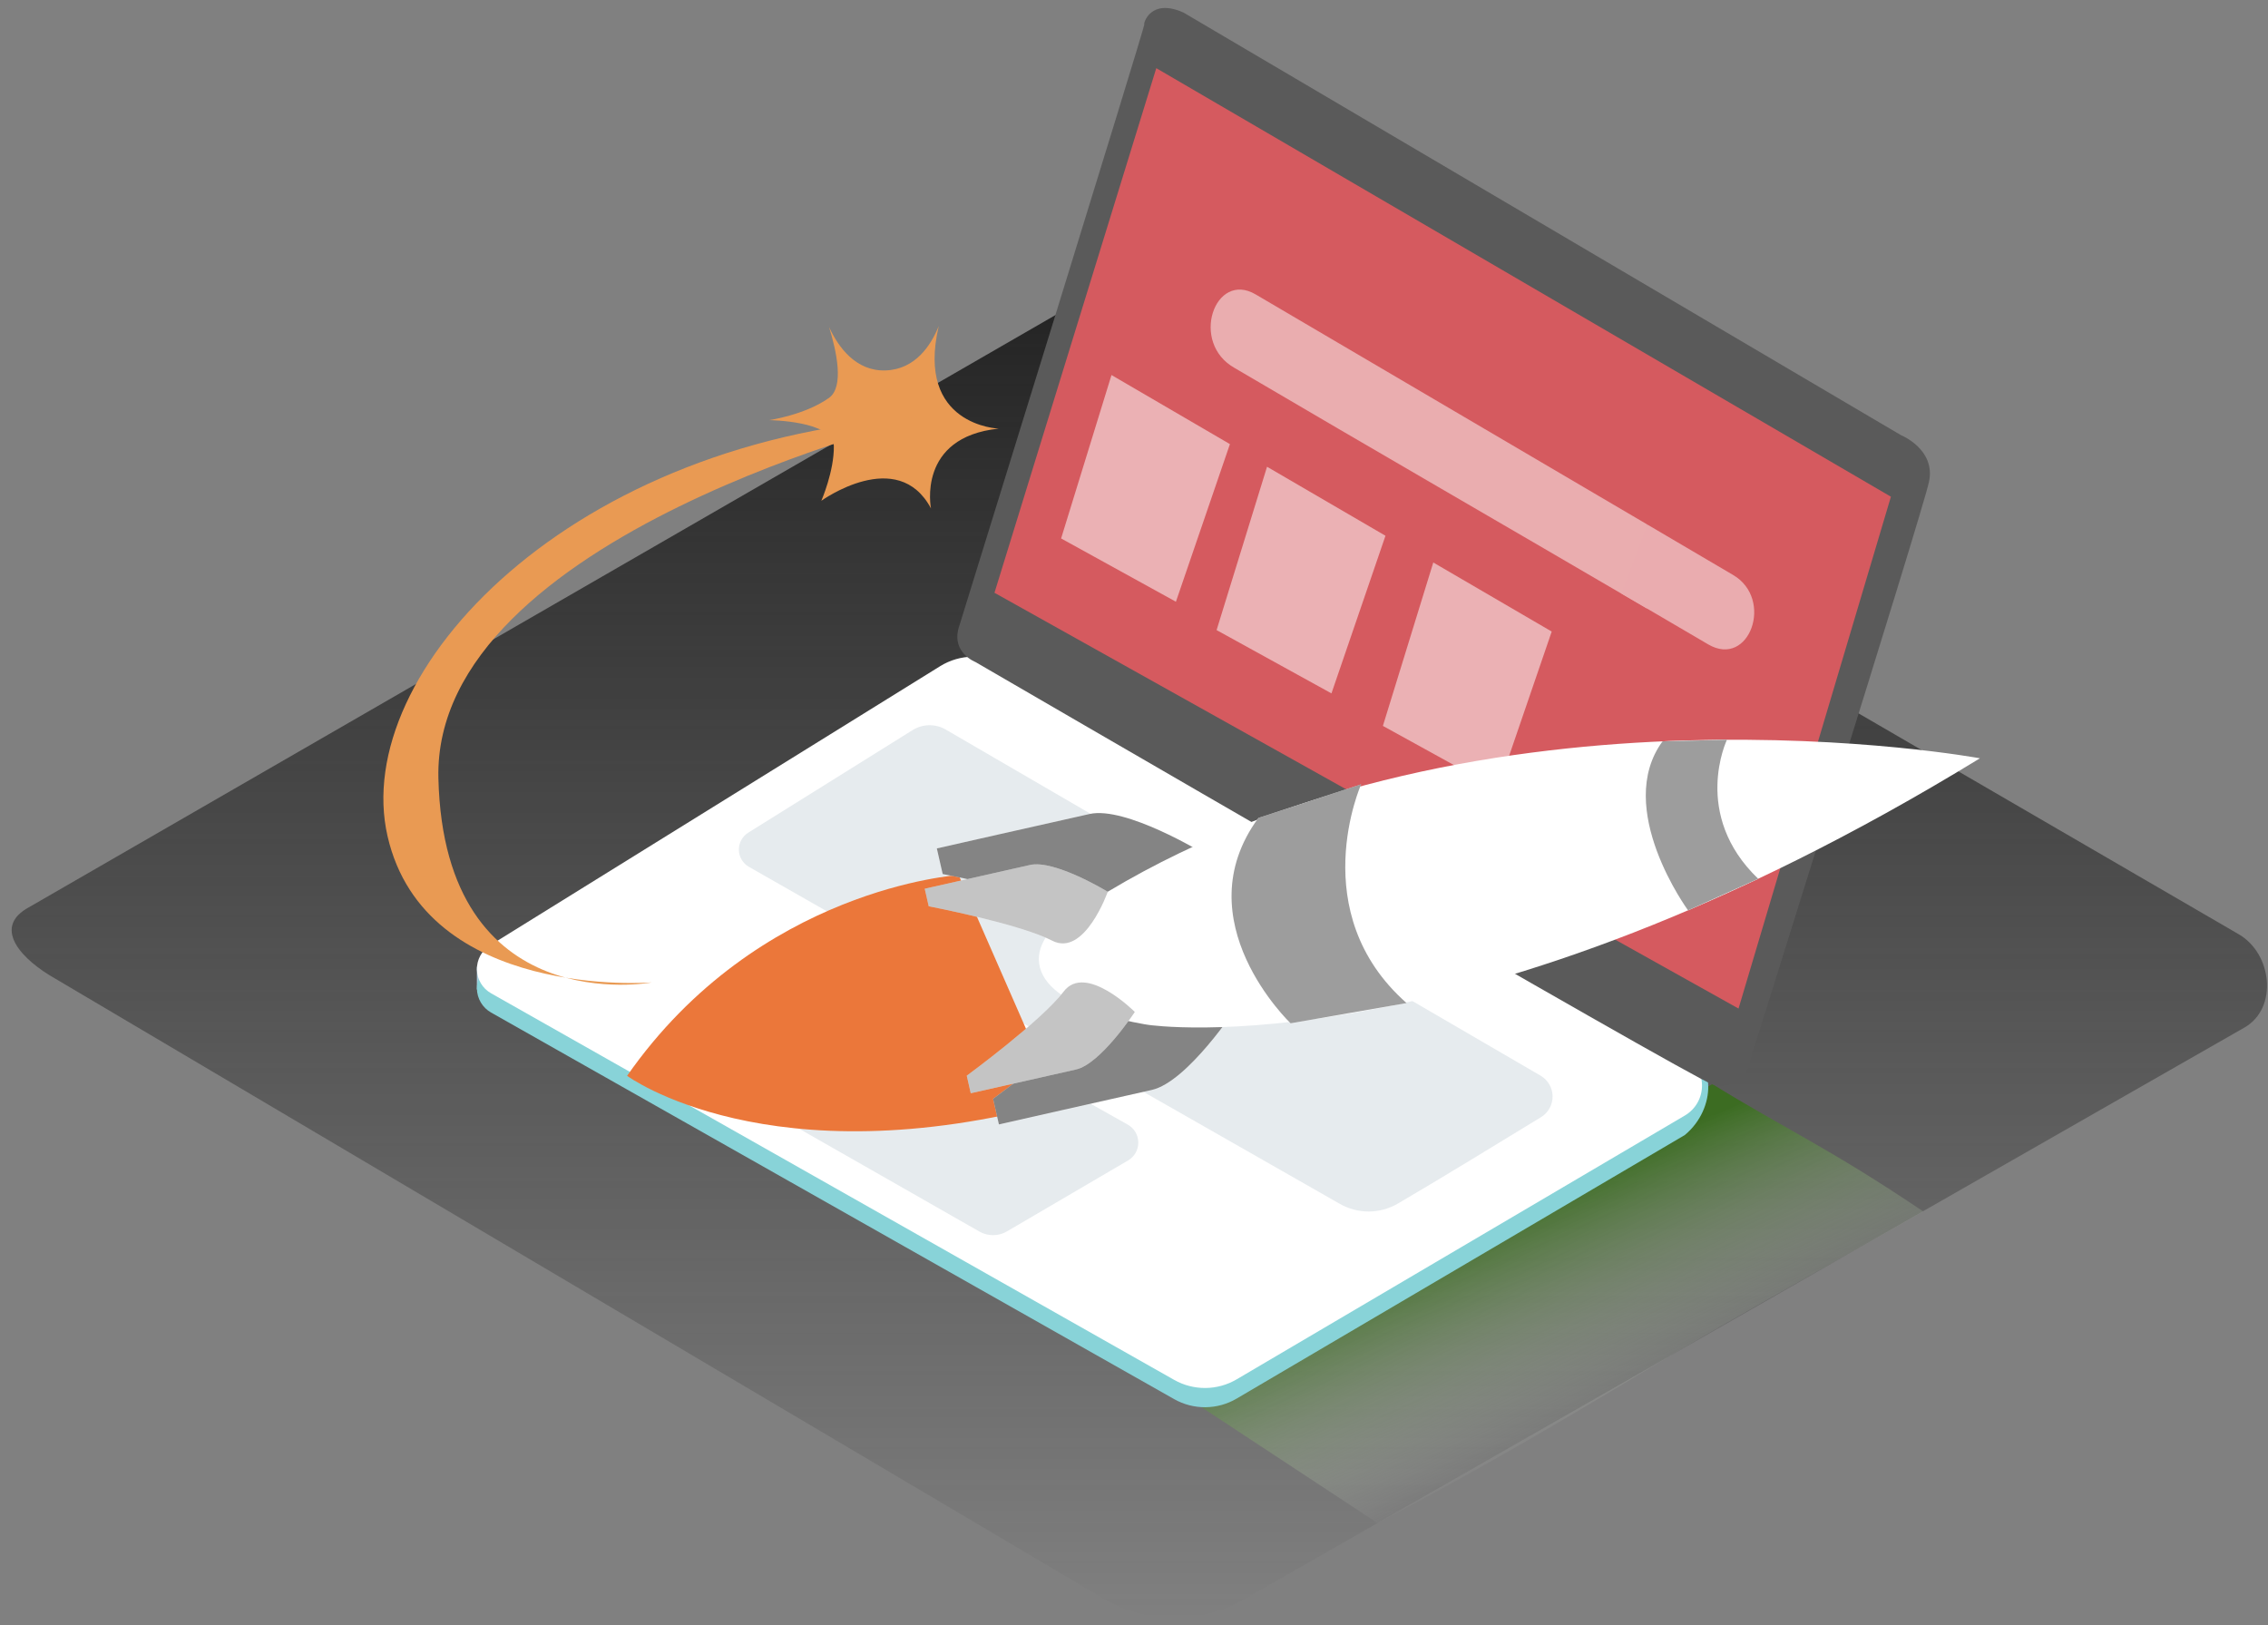<svg width="194" height="139" viewBox="0 0 194 139" fill="none" xmlns="http://www.w3.org/2000/svg">
<rect x="0" y="0" width="194" height="139" fill="#808080" stroke="none"/>
<path d="M94.61 136.845L4.75 83.713C1.89 82.107 -0.565 79.466 2.225 77.74L92.41 25.719C93.765 24.878 95.82 24.328 97.195 25.128L191.5 79.906C194.36 81.567 194.875 86.209 192 87.875L106.455 136.76C104.658 137.803 102.621 138.359 100.544 138.374C98.467 138.389 96.421 137.862 94.61 136.845Z" fill="url(#paint0_linear_723_1810)"/>
<path style="mix-blend-mode:multiply" opacity="0.63" d="M140.465 117.392C148.465 112.565 156.425 108.253 164.505 103.611C156.565 98.244 152.55 96.473 146.47 92.717L100.645 118.953L117.835 130.267C125.405 126.321 133.15 121.819 140.465 117.392Z" fill="url(#paint1_linear_723_1810)"/>
<path d="M40.79 82.642V84.613L41.79 85.839" fill="#ADCEE1"/>
<path d="M80.425 58.617L41.925 82.492C41.573 82.71 41.283 83.016 41.085 83.38C40.886 83.745 40.786 84.154 40.794 84.569C40.803 84.983 40.918 85.388 41.131 85.744C41.343 86.1 41.644 86.395 42.005 86.599L100.435 119.663C101.252 120.125 102.176 120.364 103.114 120.356C104.052 120.348 104.971 120.094 105.78 119.618L144.11 97.079C146.895 94.787 146.685 90.481 144.11 90.301L86 58.522C85.149 58.032 84.181 57.783 83.2 57.799C82.218 57.816 81.259 58.099 80.425 58.617Z" fill="#88D3D8"/>
<path d="M80.425 56.972L41.925 80.847C41.573 81.065 41.283 81.371 41.085 81.735C40.886 82.099 40.786 82.508 40.794 82.923C40.803 83.337 40.918 83.743 41.131 84.099C41.343 84.455 41.644 84.749 42.005 84.953L100.435 118.017C101.252 118.479 102.176 118.718 103.114 118.71C104.052 118.703 104.971 118.448 105.78 117.972L144.11 95.413C144.559 95.151 144.932 94.777 145.192 94.326C145.451 93.875 145.587 93.364 145.587 92.844C145.587 92.324 145.451 91.813 145.192 91.363C144.932 90.912 144.559 90.537 144.11 90.276L86 56.897C85.151 56.404 84.184 56.151 83.202 56.164C82.221 56.177 81.261 56.456 80.425 56.972Z" fill="white"/>
<path d="M82 53.71C82 53.71 98 2.079 97.885 2.079C97.77 2.079 98.385 -0.217 101.24 1.078L162.605 37.218C162.605 37.218 165.605 38.424 165 41.22C164.395 44.016 149.37 91.741 149.37 91.741C149.056 92.195 148.605 92.536 148.084 92.716C147.562 92.896 146.997 92.905 146.47 92.742C144.6 92.162 83.43 56.617 83.43 56.617C83.43 56.617 81.395 55.831 82 53.71Z" fill="#5A5A5A"/>
<path d="M98.905 5.83L161.745 42.481L148.71 86.259L85.065 50.699L98.905 5.83Z" fill="#D55A5F"/>
<path d="M78.06 62.444L64 71.218C63.751 71.374 63.547 71.591 63.407 71.849C63.267 72.108 63.197 72.398 63.202 72.691C63.208 72.985 63.289 73.272 63.439 73.525C63.588 73.778 63.8 73.988 64.055 74.134L114.585 102.951C115.34 103.386 116.196 103.616 117.067 103.616C117.939 103.616 118.795 103.386 119.55 102.951C122.8 101.055 128.39 97.644 131.815 95.548C132.121 95.361 132.373 95.099 132.546 94.785C132.72 94.472 132.809 94.119 132.805 93.761C132.801 93.403 132.704 93.052 132.523 92.742C132.343 92.433 132.085 92.176 131.775 91.996C121.54 86.034 88.2 66.636 80.9 62.399C80.467 62.147 79.974 62.018 79.474 62.026C78.973 62.034 78.484 62.179 78.06 62.444Z" fill="white"/>
<path d="M78.815 86.259L96.47 96.188C96.74 96.341 96.966 96.562 97.123 96.829C97.281 97.097 97.365 97.401 97.368 97.712C97.37 98.022 97.291 98.328 97.138 98.598C96.984 98.868 96.763 99.093 96.495 99.249L86.115 105.327C85.758 105.533 85.354 105.641 84.942 105.641C84.531 105.641 84.126 105.533 83.77 105.327L65.705 95.023C65.486 94.889 65.305 94.701 65.179 94.476C65.053 94.252 64.987 93.999 64.987 93.742C64.987 93.485 65.053 93.232 65.179 93.008C65.305 92.784 65.486 92.596 65.705 92.462L76.5 86.269C76.852 86.067 77.25 85.96 77.656 85.958C78.062 85.957 78.461 86.06 78.815 86.259Z" fill="white"/>
<path opacity="0.1" d="M78.06 62.444L64 71.218C63.751 71.374 63.547 71.591 63.407 71.849C63.267 72.108 63.197 72.398 63.202 72.691C63.208 72.985 63.289 73.272 63.439 73.525C63.588 73.778 63.8 73.988 64.055 74.134L114.585 102.951C115.34 103.386 116.196 103.616 117.067 103.616C117.939 103.616 118.795 103.386 119.55 102.951C122.8 101.055 128.39 97.644 131.815 95.548C132.121 95.361 132.373 95.099 132.546 94.785C132.72 94.472 132.809 94.119 132.805 93.761C132.801 93.403 132.704 93.052 132.523 92.742C132.343 92.433 132.085 92.176 131.775 91.996C121.54 86.034 88.2 66.636 80.9 62.399C80.467 62.147 79.974 62.018 79.474 62.026C78.973 62.034 78.484 62.179 78.06 62.444Z" fill="#053855"/>
<path opacity="0.1" d="M78.815 86.259L96.47 96.188C96.74 96.341 96.966 96.562 97.123 96.829C97.281 97.097 97.365 97.401 97.368 97.712C97.37 98.022 97.291 98.328 97.138 98.598C96.984 98.868 96.763 99.093 96.495 99.249L86.115 105.327C85.758 105.533 85.354 105.641 84.942 105.641C84.531 105.641 84.126 105.533 83.77 105.327L65.705 95.023C65.486 94.889 65.305 94.701 65.179 94.476C65.053 94.252 64.987 93.999 64.987 93.742C64.987 93.485 65.053 93.232 65.179 93.008C65.305 92.784 65.486 92.596 65.705 92.462L76.5 86.269C76.852 86.067 77.25 85.96 77.656 85.958C78.062 85.957 78.461 86.06 78.815 86.259Z" fill="#053855"/>
<path d="M85.425 36.658C85.425 36.658 78.29 36.418 80.3 27.884C79.64 29.525 78.3 31.596 75.75 31.681C73.2 31.766 71.7 29.68 70.915 27.965C71.565 30.05 72.22 33.092 70.915 34.027C68.865 35.493 65.785 35.933 65.785 35.933C65.785 35.933 71.285 35.988 71.325 38.134C71.365 40.28 70.255 42.831 70.255 42.831C70.255 42.831 76.78 38.124 79.635 43.486C79.635 43.481 78.4 37.389 85.425 36.658Z" fill="#E99A53"/>
<path d="M79.09 35.678C79.09 35.678 37 45.742 37.5 66.561C38 87.379 55.755 84.023 55.755 84.023C55.755 84.023 36.38 85.584 33.15 71.518C29.92 57.452 48.88 37.294 79.09 35.678Z" fill="#E99A53"/>
<g opacity="0.5">
<path d="M140.91 44.862L107.41 25.183C103.91 23.113 101.73 29.325 105.63 31.486C117.495 38.464 129.09 45.152 140.89 52.055L140.91 44.862Z" fill="white"/>
</g>
<path d="M148.25 49.178L140.91 44.862L138.695 50.764L146.115 55.111C149.635 57.177 151.77 51.244 148.25 49.178Z" fill="#EAACAF"/>
<path opacity="0.53" d="M95.075 32.076L90.765 46.052L100.585 51.464L105.205 37.984L95.075 32.076Z" fill="white"/>
<path opacity="0.53" d="M108.38 39.92L104.065 53.89L113.89 59.303L118.51 45.822L108.38 39.92Z" fill="white"/>
<path opacity="0.53" d="M122.6 48.108L118.29 62.084L128.11 67.496L132.73 54.015L122.6 48.108Z" fill="white"/>
<path d="M82 74.839C82 74.839 64.89 75.905 53.64 92.011C53.64 92.011 65.77 100.965 90.515 94.272" fill="#EB773A"/>
<path d="M105.82 86.079C105.82 86.079 101.595 92.537 98.515 93.222C95.435 93.907 85.445 96.168 85.445 96.168L84.945 93.977C84.945 93.977 94.225 87.169 96.945 83.548C99.665 79.926 105.82 86.079 105.82 86.079Z" fill="white"/>
<path opacity="0.61" d="M105.82 86.079C105.82 86.079 101.595 92.537 98.515 93.222C95.435 93.907 85.445 96.168 85.445 96.168L84.945 93.977C84.945 93.977 94.225 87.169 96.945 83.548C99.665 79.926 105.82 86.079 105.82 86.079Z" fill="#363636"/>
<path d="M102.865 72.938C102.865 72.938 96.28 68.937 93.205 69.617C90.13 70.297 80.135 72.563 80.135 72.563L80.635 74.754C80.635 74.754 91.94 76.925 95.965 79.021C99.99 81.117 102.865 72.938 102.865 72.938Z" fill="white"/>
<path opacity="0.61" d="M102.865 72.938C102.865 72.938 96.28 68.937 93.205 69.617C90.13 70.297 80.135 72.563 80.135 72.563L80.635 74.754C80.635 74.754 91.94 76.925 95.965 79.021C99.99 81.117 102.865 72.938 102.865 72.938Z" fill="#363636"/>
<path d="M141.645 76.505C144.798 74.462 147.692 72.045 150.265 69.307C150.265 69.307 146.195 67.511 139.32 66.556C138.395 69.872 139.74 73.459 141.645 76.505Z" fill="white"/>
<path d="M119.714 81.632C122.3 81.049 123.86 78.193 123.197 75.253C122.535 72.312 119.901 70.402 117.315 70.985C114.729 71.568 113.17 74.424 113.832 77.364C114.494 80.304 117.128 82.215 119.714 81.632Z" fill="white"/>
<path d="M169.36 64.855C169.36 64.855 126.905 56.992 94.75 76.27C94.75 76.27 87.97 79.046 88.96 82.772C89.95 86.499 98.235 87.654 98.235 87.654C98.235 87.654 125.435 91.756 169.36 64.855Z" fill="white"/>
<path d="M94.755 76.27C94.755 76.27 90.215 73.499 88.1 73.979L79.1 76.01L79.44 77.51C79.44 77.51 87.23 79.011 90 80.451C92.77 81.892 94.755 76.27 94.755 76.27Z" fill="white"/>
<path d="M97.07 86.549C97.07 86.549 94.155 91.001 92.035 91.471L83.035 93.502L82.695 92.001C82.695 92.001 89.09 87.309 90.975 84.813C92.86 82.317 97.07 86.549 97.07 86.549Z" fill="white"/>
<path opacity="0.29" d="M94.755 76.27C94.755 76.27 90.215 73.499 88.1 73.979L79.1 76.01L79.44 77.51C79.44 77.51 87.23 79.011 90 80.451C92.77 81.892 94.755 76.27 94.755 76.27Z" fill="#363636"/>
<path opacity="0.29" d="M97.07 86.549C97.07 86.549 94.155 91.001 92.035 91.471L83.035 93.502L82.695 92.001C82.695 92.001 89.09 87.309 90.975 84.813C92.86 82.317 97.07 86.549 97.07 86.549Z" fill="#363636"/>
<path d="M147.72 63.269C147.72 63.269 144.655 69.662 150.395 75.159L144.395 77.861C144.395 77.861 138 69.137 142.215 63.399L147.72 63.269Z" fill="white"/>
<path d="M116.43 67.081C116.43 67.081 111.54 78.04 120.315 85.789L110.395 87.519C110.395 87.519 101.185 78.751 107.64 69.957L116.43 67.081Z" fill="white"/>
<path d="M135.566 73.874C136.477 73.668 137.048 72.764 136.843 71.853C136.638 70.942 135.733 70.37 134.823 70.575C133.912 70.78 133.341 71.685 133.546 72.596C133.751 73.507 134.656 74.079 135.566 73.874Z" fill="white"/>
<path d="M126.481 78.714C128.857 78.178 130.349 75.817 129.814 73.44C129.278 71.063 126.918 69.57 124.542 70.106C122.166 70.642 120.674 73.003 121.21 75.38C121.745 77.757 124.105 79.25 126.481 78.714Z" fill="white"/>
<path opacity="0.61" d="M147.72 63.269C147.72 63.269 144.655 69.662 150.395 75.159L144.395 77.861C144.395 77.861 138 69.137 142.215 63.399L147.72 63.269Z" fill="#606060"/>
<path opacity="0.61" d="M116.43 67.081C116.43 67.081 111.54 78.04 120.315 85.789L110.395 87.519C110.395 87.519 101.185 78.751 107.64 69.957L116.43 67.081Z" fill="#606060"/>
<defs>
<linearGradient id="paint0_linear_723_1810" x1="97.458" y1="24.739" x2="97.458" y2="138.375" gradientUnits="userSpaceOnUse">
<stop stop-color="#232323"/>
<stop offset="1" stop-color="#232323" stop-opacity="0"/>
</linearGradient>
<linearGradient id="paint1_linear_723_1810" x1="137.57" y1="122.419" x2="128.944" y2="103.199" gradientUnits="userSpaceOnUse">
<stop stop-color="white" stop-opacity="0"/>
<stop offset="1" stop-color="#297600"/>
</linearGradient>
</defs>
</svg>
